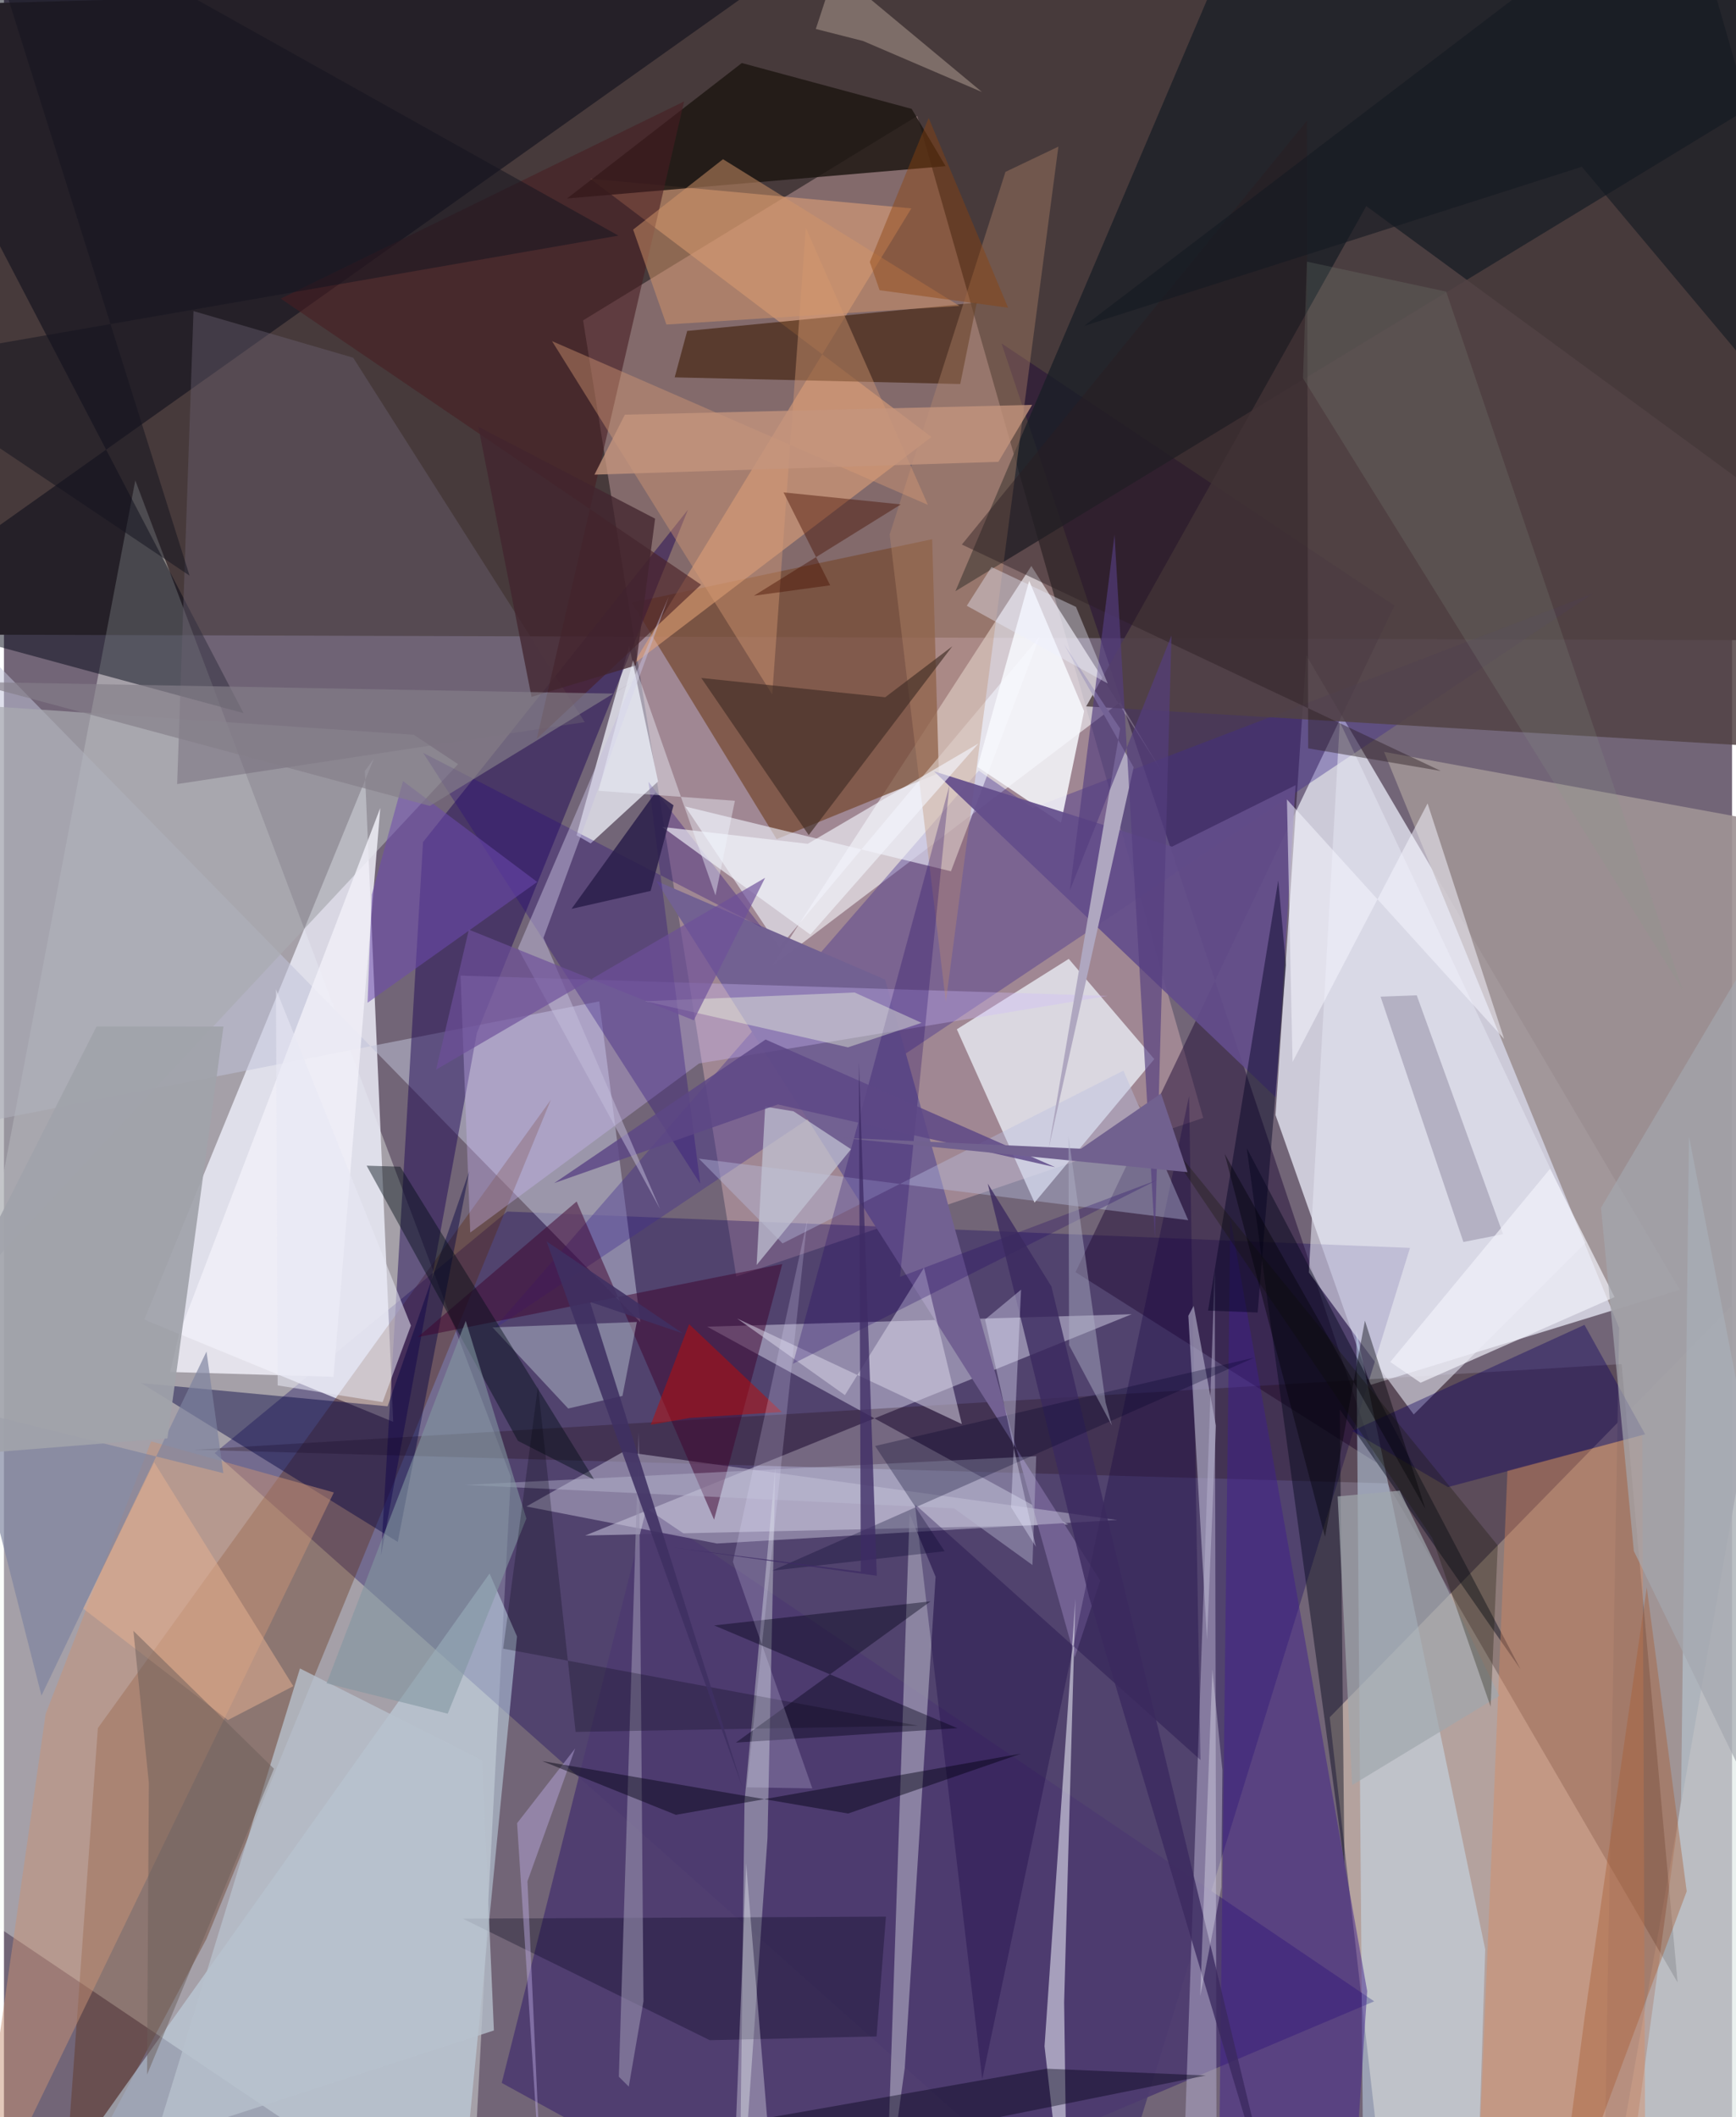 <svg xmlns="http://www.w3.org/2000/svg" width="228" height="278" viewBox="0 0 836 1024"><path fill="#726577" d="M0 0h836v1024H0z"/><path fill="#473a3b" d="M-62 3.113L878.885-23.48 898 309.78l-933.462-2.887z"/><path fill="#f5fdf5" fill-opacity=".392" d="M225.508 1086l19.69-371.792-181.654-481.85L-62 892.222z"/><path fill="#e4e5f2" fill-opacity=".784" d="M615.146 539.283l14.857-222.395 180.695 306.925-149.584 46z"/><path fill="#ffced0" fill-opacity=".325" d="M280.164 154.954L441.84 56.089l138.33 484.602-225.906 76.685z"/><path fill="#ffe7ca" fill-opacity=".471" d="M641.369 830.596L670.281 1086 898 1017.796l-55.408-393.081z"/><path fill="#11005f" fill-opacity=".333" d="M531.434 1084.956l148.755-481.393-436.706-17.585L101.933 702.8z"/><path fill="#e8e8f3" fill-opacity=".871" d="M178.963 366.954L67.91 638.264l120.39 49.423-13.71-314.774z"/><path fill="#d7d5e9" fill-opacity=".49" d="M340.21 641.665l205.341-6.022-264.37 107.038 233.666-5.303z"/><path fill="#e8e2e7" fill-opacity=".729" d="M497.02 273.749L371.3 467.494l168.617-127.838 19.873 32.961z"/><path fill="#000613" fill-opacity=".482" d="M115.896 344.901L-62 3.887l476.466-45.682L-62 296.613z"/><path fill="#220d38" fill-opacity=".498" d="M518.402 615.29l154.27-322.385-190.077-126.807L664.03 707.515z"/><path fill="#784d37" fill-opacity=".769" d="M452.25 373.926l-78.435 31.939-70.06-114.367 145.293-30.697z"/><path fill="#9f9395" fill-opacity=".918" d="M781.39 642.271L667.645 363.646l226.17 41.49L773.623 1086z"/><path fill="#c1c2d9" fill-opacity=".525" d="M307.874 639.55L-5.768 318.769-62 552.928l349.974-68.59z"/><path fill="#592300" fill-opacity=".329" d="M97.987 937.763l166.6-405.842-219.15 303.883-16.656 231.727z"/><path fill="#f2f8ff" fill-opacity=".71" d="M515.114 463.782l-54.142 34.051 37.588 83.837 57.946-69.42z"/><path fill="#191f27" fill-opacity=".765" d="M460.297 285.935L866.93 38.409 816.527-62l-210.295 5.033z"/><path fill="#c4dbea" fill-opacity=".529" d="M234.931 761.05L35.218 1041.927l185.67 28.457 27.31-278.9z"/><path fill="#dedee9" fill-opacity=".871" d="M316.412 377.977l-32.567 29.952-6.832-3.92 25.444-91.588z"/><path fill="#200a55" fill-opacity=".49" d="M330.918 246.515L202.725 407.29l-20.332 345.211 46.402-252.92z"/><path fill="#4d3a70" fill-opacity=".914" d="M240.807 1007.437L383.964 1086l278.91-118.031-352.04-238.429z"/><path fill="#190000" fill-opacity=".243" d="M782.584 659.76L91.887 701.186l577.282 16.269 140.49 241.398z"/><path fill="#eca97a" fill-opacity=".518" d="M448.698 211.365l-144.445 110.09L438.97 100.787l-155.307-14.34z"/><path fill="#cde9fd" fill-opacity=".455" d="M654.246 643.57l3.136 388.76 55.38 30.166 3.832-119.624z"/><path fill="#3f2c8e" fill-opacity=".38" d="M497.621 390.83l-26.043-18.077L236.393 643.32l532.354-356.25z"/><path fill="#514244" fill-opacity=".851" d="M898 363.85l-374.43-22.193L659.053 99.693 898 274.876z"/><path fill="#f1f5ff" fill-opacity=".596" d="M329.598 390.084l45.491 68.174 125.918-150.285-42.876 113.431z"/><path fill="#1e1712" fill-opacity=".839" d="M439.122 52.654l-82.17-22.165-84.536 65.508 183.126-15.639z"/><path fill="#afacc2" fill-opacity=".616" d="M426.815 1065.802l11.296-333.592 12.587 30.394-14.891 237.399z"/><path fill="#726192" fill-opacity=".992" d="M530.332 764.49L315.581 426.08l110.7 47.71 91.758 327.782z"/><path fill="#cecddf" fill-opacity=".447" d="M344.905 746.542l193.72-11.38-239.004-33.023-46.883 26.493z"/><path fill="#e2e2f0" fill-opacity=".596" d="M631.26 615.424l50.746 68.703 83.04-82.993L646.223 349.14z"/><path fill="#3a1a00" fill-opacity=".573" d="M470.62 146.355l-140.087 13.712-6.056 22.454 138.147 3.22z"/><path fill="#010618" fill-opacity=".431" d="M648.483 902.065L601.23 555.32l132.48 252.09-87.477-125.704z"/><path fill="#b2abca" fill-opacity=".533" d="M585.746 614.403l.911 452.567L572.72 1086l-1.81-44.132z"/><path fill="#dce1e4" fill-opacity=".412" d="M358.258 871.285l14.9-161.37-3.78 179.15L355.659 1086z"/><path fill="#c7ecfe" fill-opacity=".369" d="M815.187 549.72L898 977.448l-115.145 101.7 28.474-208.455z"/><path fill="#a9aab0" fill-opacity=".686" d="M-25.371 340.333L-62 671.21l281.681-301.613-21.453-14.218z"/><path fill="#d0bafe" fill-opacity=".333" d="M534.01 481.681l-313.123-9.813 4.689 124.287 110.73-81.81z"/><path fill="#eff1fa" fill-opacity=".553" d="M503.401 989.713L514.475 1086l-1.593-117.604 5.46-195.14z"/><path fill="#020040" fill-opacity=".431" d="M225.086 566.5l-39.494 113.687-119.214-11.239L190.52 745.77z"/><path fill="#c79276" fill-opacity=".502" d="M-16.623 1086l176.215-364.15-88.382-24.71-51.04 131.839z"/><path fill="#d98a5f" fill-opacity=".396" d="M793.918 1030.29l-1.334-336.216-65.235 17.197L711.76 1086z"/><path fill="#6a6273" fill-opacity=".424" d="M280.965 349.256L83.79 379.229l7.908-228.758 77.25 22.538z"/><path fill="#f8f9fe" fill-opacity=".847" d="M522.553 343.97l-26.585-63.064-25.005 90.037 40.407 27.001z"/><path fill="#3e1e8d" fill-opacity=".486" d="M659.489 963.03l-66.224-374.11-5.902 497.08 65.1-15.97z"/><path fill="#3f0530" fill-opacity=".514" d="M376.533 611.373l-32.998 123.64-66.492-153.89-76.847 65.6z"/><path fill="#bd8d6e" fill-opacity=".357" d="M510.1 70.918l-25.605 12.216L428.49 258.51l27.17 226.008z"/><path fill="#471e22" fill-opacity=".592" d="M337.223 282.775l-79.466 74.598L329.03 49.068l-195.144 95.36z"/><path fill="#150040" fill-opacity=".318" d="M473.266 1005.604l100.052-475.465 5.538 321.1-138.165-123.703z"/><path fill="#26077d" fill-opacity=".318" d="M366.533 448.49l-163.695-84.321 134.016 208.368-25.033-194.345z"/><path fill="#d99c75" fill-opacity=".412" d="M446.987 244.198l-59.084-134.042-16.233 225.781-106.526-170.944z"/><path fill="#634e8b" fill-opacity=".918" d="M615.256 530.735L449.904 373.04l115.164 36.46 59.807-29.747z"/><path fill="#dad6e8" fill-opacity=".514" d="M406.833 674.77l-52.173-37.068 108.738 51.062-18.297-75.611z"/><path fill="#babee2" fill-opacity=".4" d="M336.193 560.396l40.479 40.995 164.888-83.554 31.363 72.331z"/><path fill="#c3cdd9" fill-opacity=".439" d="M299.215 675.163l-26.252 6.085-36.61-39.234 69.808-2.608z"/><path fill="#412d26" fill-opacity=".651" d="M426.328 337.235l32.499-24.677-69.498 91.339-51.988-75.988z"/><path fill="#00001a" fill-opacity=".302" d="M426.681 927.007l-4.534 57.933-80.704 1.82-119.469-58.77z"/><path fill="#f0eff8" fill-opacity=".835" d="M159.446 665.926l22.605-275.148-97.352 254.43-4.31 18.368z"/><path fill="#f5f5ff" fill-opacity=".522" d="M623.38 513.647l-2.713-126.992 105.072 115.83-37.033-113.893z"/><path fill="#210664" fill-opacity=".282" d="M557.764 570.777l-176.07 88.837L457.364 380l-23.87 237.566z"/><path fill="#d19469" fill-opacity=".506" d="M304.379 111.053l43.477-34.05 114.363 70.944-141.742 9.02z"/><path fill="#000d15" fill-opacity=".439" d="M175.452 563.794l73.184 133.081 37.024 18.88-93.942-151.466z"/><path fill="#110061" fill-opacity=".4" d="M764.616 640.784l29.341 52.92-95.411 25.554-46.32-27.151z"/><path fill="#3b295f" fill-opacity=".784" d="M618.726 1086l-93.71-313.365-49.09-200.153 30.803 49.717z"/><path fill="#9a92af" fill-opacity=".588" d="M297.465 1004.437l9.673-311.801 2.248 275.32-7.117 41.256z"/><path fill="#7c829f" fill-opacity=".667" d="M97.991 653.69L18.153 820.091-17.03 681.916l123.166 30.603z"/><path fill="#000015" fill-opacity=".392" d="M461.227 835.848l-107.131 6.985 94.168-68.32-104.685 11.644z"/><path fill="#afa7c0" d="M512.79 311.554l27.184 40.84L505.41 555.37l41.097-184.28z"/><path fill="#c2c3d4" fill-opacity=".722" d="M368.251 535.244l13.729 2.26 27.812 18.331-45.665 56.006z"/><path fill="#f2f4fb" fill-opacity=".639" d="M471.459 359.578l-81.356 92.456-71.679-52.073 70.42 8.157z"/><path fill="#b8c2cd" fill-opacity=".773" d="M72.975 1035.388l164.05-53.32-5.688-130.655-88.136-44.438z"/><path fill="#b3b0cb" fill-opacity=".635" d="M572.975 636.401l9.032 156.667 4.328-103.486-10.799-57.989z"/><path fill="#000222" fill-opacity=".439" d="M620.207 466.861l-3.745-40.978-33.956 207.998 24 .924z"/><path fill="#2b1c22" fill-opacity=".431" d="M463.414 263.383l231.738 109.508-64.234-10.945-.542-303.616z"/><path fill="#9f9ab0" fill-opacity=".647" d="M725.22 596.925l-19.186 3.773-40.07-118.656 17.497-.642z"/><path fill="#a0a7ac" fill-opacity=".702" d="M652.226 863.4l-7.03-139.629 30.011-2.783 48.15 99.233z"/><path fill="#bb0c0b" fill-opacity=".514" d="M331.765 685.8l44.516-2.861-44.822-42.484-18.565 48.662z"/><path fill="#b3a296" fill-opacity=".498" d="M415.628 19.834l-22.873-5.818 9.378-28.571 71.036 59.084z"/><path fill="#14151f" fill-opacity=".518" d="M297.254 113.958L-17.21-62 89.786 278.42-62 176.497z"/><path fill="#bbbdd4" fill-opacity=".416" d="M499.375 704.308l-1.819 52.644-37.903-27.398-236.948-11.361z"/><path fill="#5d4786" fill-opacity=".824" d="M508.569 564.54l-140.11-61.763-102.23 69.423 108.185-38.015z"/><path fill="#000016" fill-opacity=".404" d="M581.434 1003.841l-153.635 30.96L19.649 1086l484.837-85.443z"/><path fill="#2a1e4a" fill-opacity=".839" d="M274.57 439.587l38.278-8.678 11.066-41.432-8.783-6.144z"/><path fill="#f2f2fa" fill-opacity=".69" d="M779.168 627.367l-31.22-62.046-77.294 93.415 14.668 10.047z"/><path fill="#000028" fill-opacity=".286" d="M371.658 759.658l233.26-103.041-183.473 42.753 33.626 50.915z"/><path fill="#a85c32" fill-opacity=".404" d="M764.675 975.766L750.152 1086l63.91-171.225-19.314-146.998z"/><path fill="#8296a1" fill-opacity=".592" d="M156.069 814.178l67.337-175.296 29.323 95.59-38.049 94.377z"/><path fill="#04000d" fill-opacity=".243" d="M258.356 670.518l18.188 167.142 165.65-3.009-200.68-37.242z"/><path fill="#89988b" fill-opacity=".184" d="M697.708 141.044l-67.351-14.488-1.915 56.389 183.732 295.988z"/><path fill="#c5bedc" fill-opacity=".49" d="M260.982 453.606l60.649-165.05-72.967 170.135 68.719 126.018z"/><path fill="#151b22" fill-opacity=".627" d="M763.333 80.66l-240.712 76.944L810.901-62 898 241.098z"/><path fill="#f6ffe3" fill-opacity=".384" d="M310.23 484.258l98.09 22.304 35.601-11.851-32.423-14.676z"/><path fill="#f8f9ff" fill-opacity=".329" d="M359.078 901.27l-4.952 125.761 15.372.97-9.019-108.918z"/><path fill="#553e7f" fill-opacity=".655" d="M564.83 307.36l-49.204 123.336 21.646-172.058 19.523 340.06z"/><path fill="#e4b092" fill-opacity=".518" d="M108.337 831.934l31.646-16.396-67.302-108.28-34.336 70.78z"/><path fill="#6d5f5a" fill-opacity=".502" d="M62.62 788.795l68.008 66.675-61.4 147.94.874-141.022z"/><path fill="#a1a3ab" fill-opacity=".918" d="M106.195 496.5l-27.11 199.188L-62 706.915 44.748 496.56z"/><path fill="#3f3062" fill-opacity=".878" d="M328.44 644.922l-65.922-44.483 94.75 264.042-73.748-234.786z"/><path fill="#a4a7ae" fill-opacity=".682" d="M772.597 584.129L898 372.497v603.247L788.485 750.17z"/><path fill="#6d4aaf" fill-opacity=".541" d="M193.05 377.802l-15.112 54.922-2.045 52.281 82.07-58.423z"/><path fill="#6d5099" fill-opacity=".671" d="M368.226 424.56L333.7 493.495l-108.794-43.86-15.831 67.69z"/><path fill="#e8e8f4" fill-opacity=".553" d="M132.41 670.076l50.768 8.087 13.702-37.054-65.282-162.636z"/><path fill="#151504" fill-opacity=".298" d="M722.664 747.505l-3.456 77.976-28.204-81.618-142.586-210.25z"/><path fill="#bfaee6" fill-opacity=".435" d="M248.237 881.818l28.123-36.192-23.107 64.28 7.398 162.816z"/><path fill="#020011" fill-opacity=".443" d="M325.066 877.772l-64.694-26.006 148.009 25.372 83.665-28.972z"/><path fill="#e2e3fa" fill-opacity=".384" d="M474.627 638.2l24.578 109.921-12.02-19.158 4.861-105.192z"/><path fill="#42252e" fill-opacity=".753" d="M255.217 337.051l-25.724-130.64 85.512 44.443-9.254 70.97z"/><path fill="#e4e0ff" fill-opacity=".212" d="M359.33 864.462l29.333-274.607-36.01 165.543 38.397 109.578z"/><path fill="#71618f" d="M572.573 566.926l-168.463-16.69 116.9 5.364 38.733-26.72z"/><path fill="#3e2b65" fill-opacity=".769" d="M413.576 513.78l8.681 248.373-98.814-13.725 91.08 11.722z"/><path fill="#460f00" fill-opacity=".427" d="M362.808 288.132l71.095-44.166-56.774-5.814 22.588 44.937z"/><path fill="#000105" fill-opacity=".404" d="M590.56 558.11l97.073 171.644-29.24-90.985L639.095 743.3z"/><path fill="#b0b2c8" fill-opacity=".451" d="M514.987 549.454l.283 101.11 20.75 38.936-3.077-11.19z"/><path fill="#ecf0ff" fill-opacity=".38" d="M477.738 274.254l-11.942 18.734 68.161 37.575-15.337-37.024z"/><path fill="#8e420c" fill-opacity=".427" d="M447.345 57.051l38.425 91.79-62.162-8.474-4.734-13.668z"/><path fill="#c4957d" fill-opacity=".773" d="M285.667 229.572l195.424-6.204 16.313-27.542-197.025 4.738z"/><path fill="#edeffb" fill-opacity=".337" d="M578.727 965.42l5.849-157.988 4.872 48.717-.521 56.68z"/><path fill="#857e89" fill-opacity=".659" d="M-17.154 329.772l312.052 5.712 13.208-8.156-102.09 62.459z"/><path fill="#f0f6ff" fill-opacity=".412" d="M344.22 433.088l9.38-45.771-65.952-4.841 16.685-63.126z"/></svg>